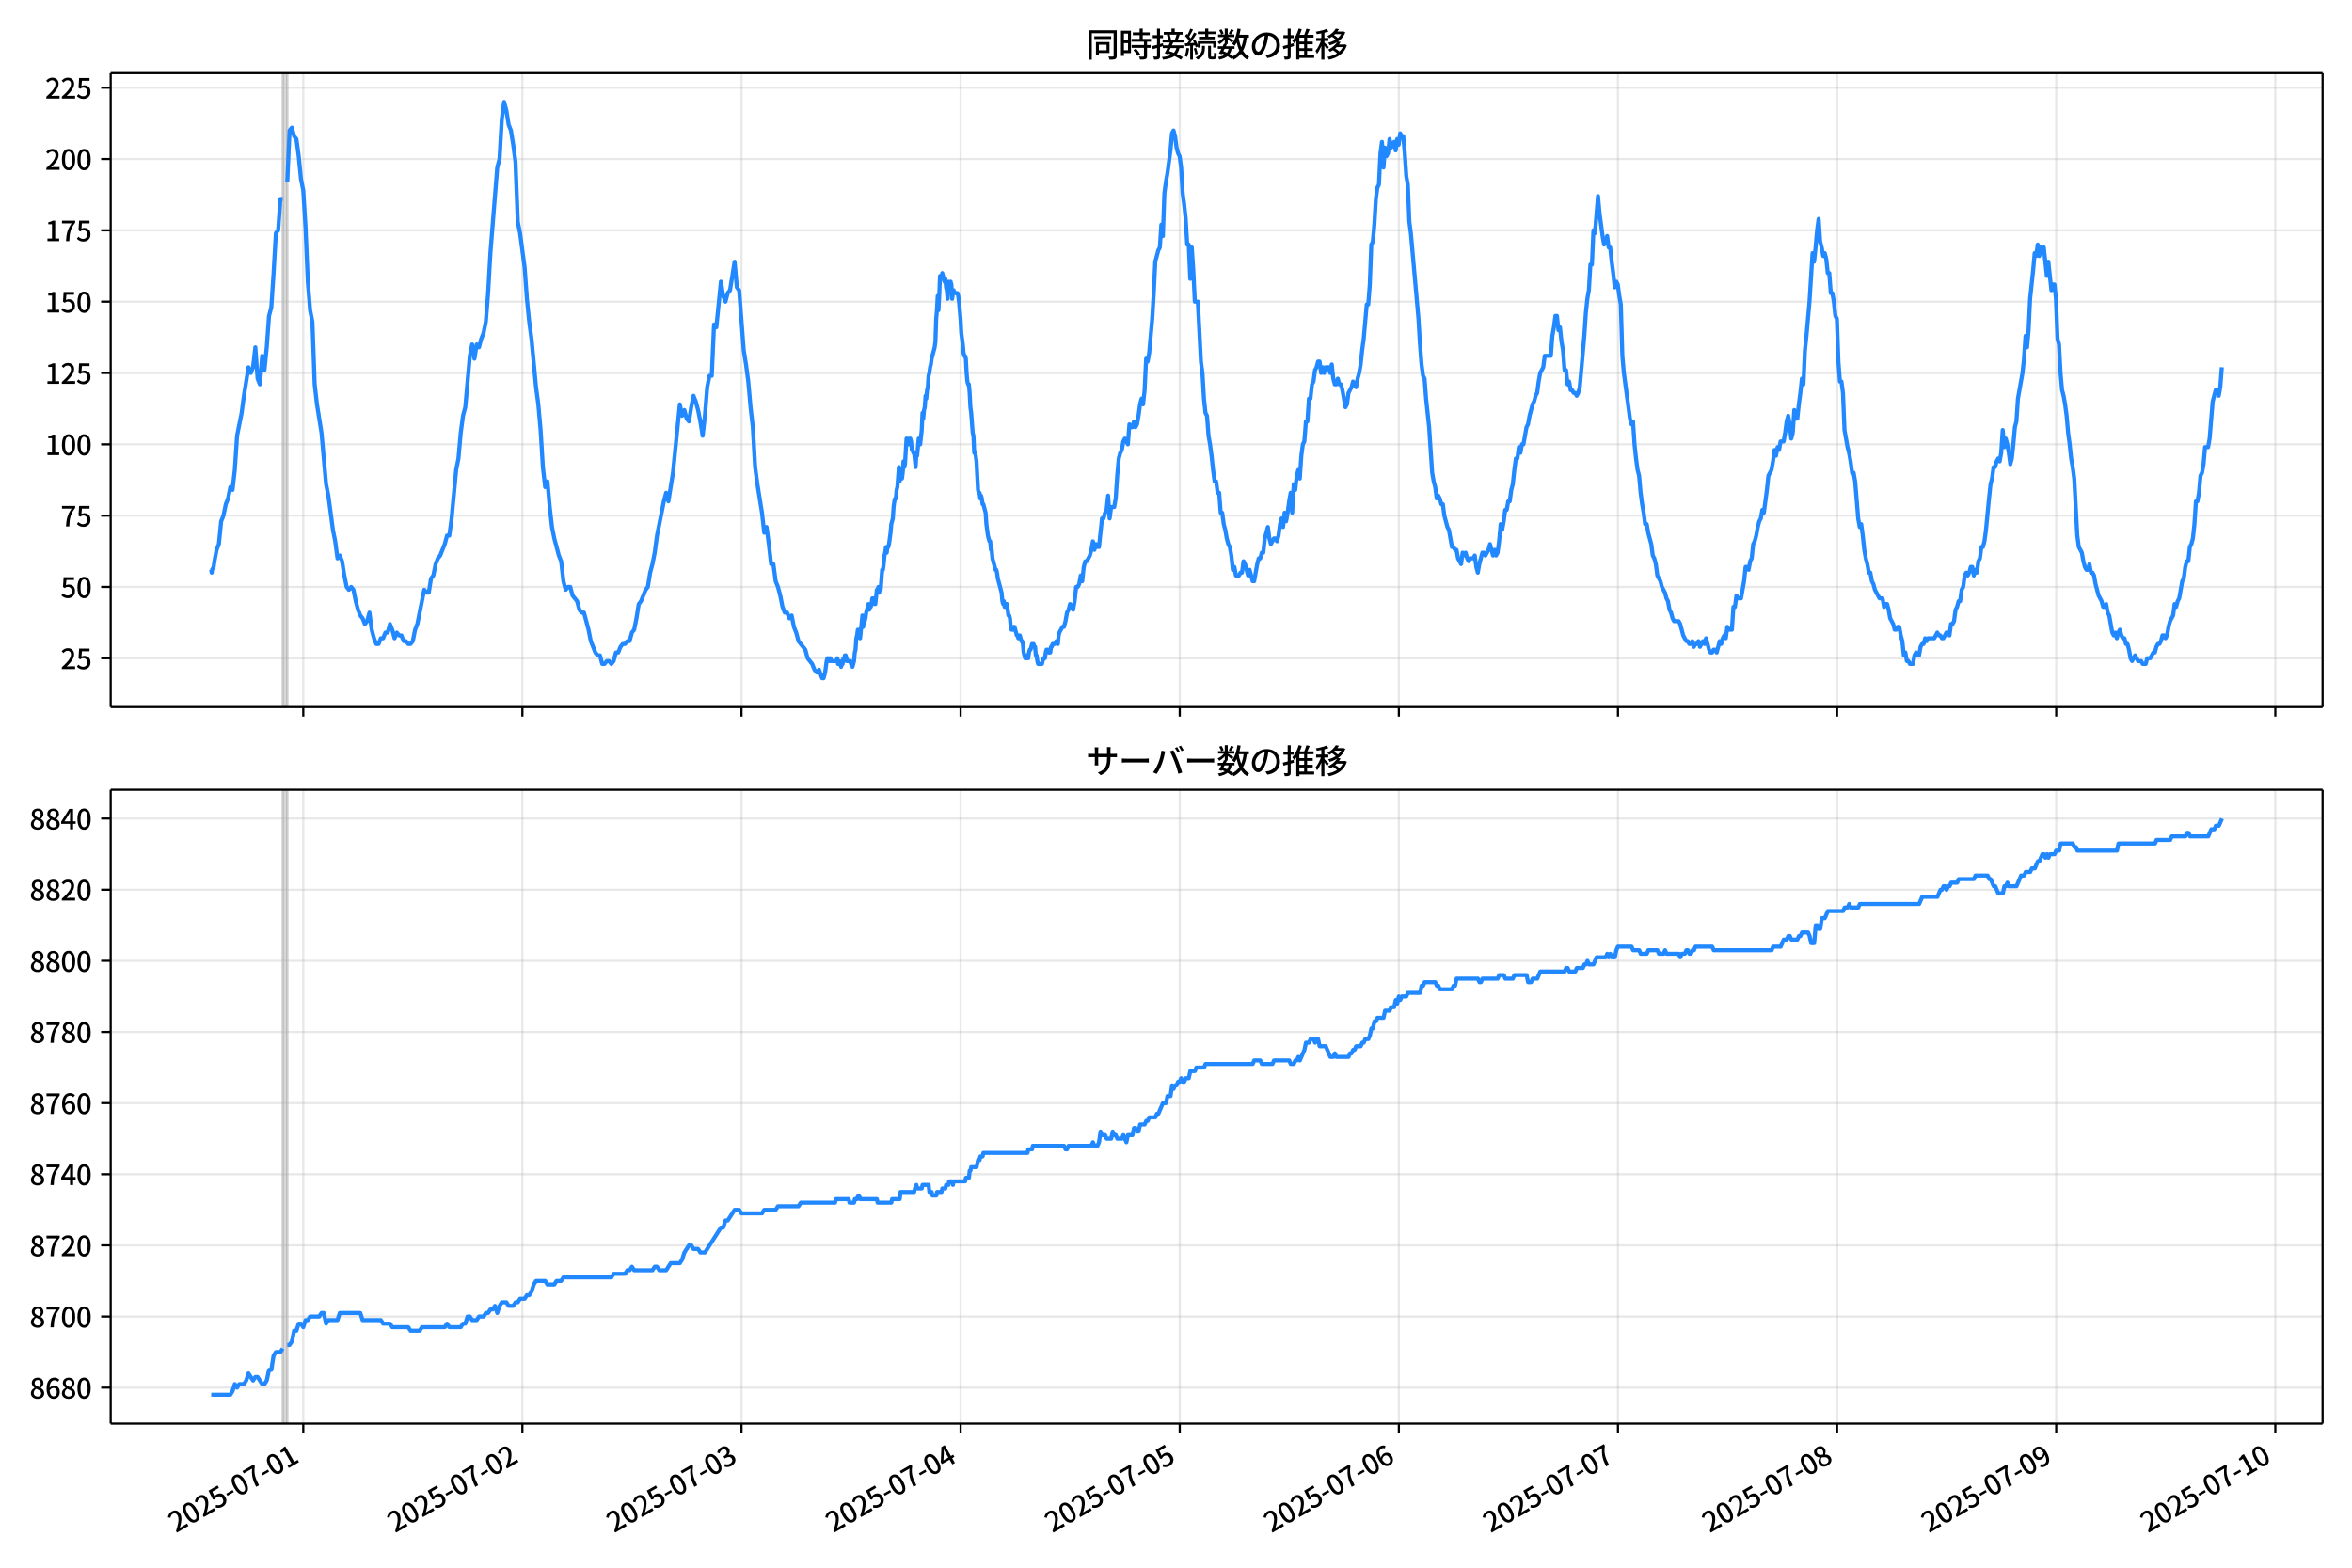 <!DOCTYPE svg  PUBLIC '-//W3C//DTD SVG 1.1//EN'  'http://www.w3.org/Graphics/SVG/1.1/DTD/svg11.dtd'>
<svg version="1.1" viewBox="0 0 864 576" xmlns="http://www.w3.org/2000/svg" xmlns:xlink="http://www.w3.org/1999/xlink">
 <defs>
  <style type="text/css">*{stroke-linejoin: round; stroke-linecap: butt}</style>
 </defs>
 <g id="aa">
  <g id="ab">
   <path d="m0 576h864v-576h-864z" fill="#fff"/>
  </g>
  <g id="ac">
   <g id="ad">
    <path d="m40.66 259.78h812.54v-232.9h-812.54z" fill="#fff"/>
   </g>
   <g id="ae">
    <path d="m103.86 259.78h1.677v-232.9h-1.677z" clip-path="url(#d)" fill="#808080" opacity=".3" stroke="#808080"/>
   </g>
   <g id="af">
    <g id="ag">
     <g id="ah">
      <path d="m111.4 259.78v-232.9" clip-path="url(#d)" fill="none" stroke="#b0b0b0" stroke-linecap="square" stroke-opacity=".3" stroke-width=".8"/>
     </g>
     <g id="ai">
      <defs>
       <path id="e" d="m0 0v3.5" stroke="#000" stroke-width=".8"/>
      </defs>
      <use x="111.403" y="259.778" stroke="#000000" stroke-width=".8" xlink:href="#e"/>
     </g>
    </g>
    <g id="aj">
     <g id="ak">
      <path d="m191.89 259.78v-232.9" clip-path="url(#d)" fill="none" stroke="#b0b0b0" stroke-linecap="square" stroke-opacity=".3" stroke-width=".8"/>
     </g>
     <g id="al">
      <use x="191.895" y="259.778" stroke="#000000" stroke-width=".8" xlink:href="#e"/>
     </g>
    </g>
    <g id="am">
     <g id="an">
      <path d="m272.39 259.78v-232.9" clip-path="url(#d)" fill="none" stroke="#b0b0b0" stroke-linecap="square" stroke-opacity=".3" stroke-width=".8"/>
     </g>
     <g id="ao">
      <use x="272.387" y="259.778" stroke="#000000" stroke-width=".8" xlink:href="#e"/>
     </g>
    </g>
    <g id="ap">
     <g id="aq">
      <path d="m352.88 259.78v-232.9" clip-path="url(#d)" fill="none" stroke="#b0b0b0" stroke-linecap="square" stroke-opacity=".3" stroke-width=".8"/>
     </g>
     <g id="ar">
      <use x="352.879" y="259.778" stroke="#000000" stroke-width=".8" xlink:href="#e"/>
     </g>
    </g>
    <g id="as">
     <g id="at">
      <path d="m433.37 259.78v-232.9" clip-path="url(#d)" fill="none" stroke="#b0b0b0" stroke-linecap="square" stroke-opacity=".3" stroke-width=".8"/>
     </g>
     <g id="au">
      <use x="433.371" y="259.778" stroke="#000000" stroke-width=".8" xlink:href="#e"/>
     </g>
    </g>
    <g id="av">
     <g id="aw">
      <path d="m513.86 259.78v-232.9" clip-path="url(#d)" fill="none" stroke="#b0b0b0" stroke-linecap="square" stroke-opacity=".3" stroke-width=".8"/>
     </g>
     <g id="ax">
      <use x="513.863" y="259.778" stroke="#000000" stroke-width=".8" xlink:href="#e"/>
     </g>
    </g>
    <g id="ay">
     <g id="az">
      <path d="m594.35 259.78v-232.9" clip-path="url(#d)" fill="none" stroke="#b0b0b0" stroke-linecap="square" stroke-opacity=".3" stroke-width=".8"/>
     </g>
     <g id="ba">
      <use x="594.355" y="259.778" stroke="#000000" stroke-width=".8" xlink:href="#e"/>
     </g>
    </g>
    <g id="bb">
     <g id="bc">
      <path d="m674.85 259.78v-232.9" clip-path="url(#d)" fill="none" stroke="#b0b0b0" stroke-linecap="square" stroke-opacity=".3" stroke-width=".8"/>
     </g>
     <g id="bd">
      <use x="674.847" y="259.778" stroke="#000000" stroke-width=".8" xlink:href="#e"/>
     </g>
    </g>
    <g id="be">
     <g id="bf">
      <path d="m755.34 259.78v-232.9" clip-path="url(#d)" fill="none" stroke="#b0b0b0" stroke-linecap="square" stroke-opacity=".3" stroke-width=".8"/>
     </g>
     <g id="bg">
      <use x="755.338" y="259.778" stroke="#000000" stroke-width=".8" xlink:href="#e"/>
     </g>
    </g>
    <g id="bh">
     <g id="bi">
      <path d="m835.83 259.78v-232.9" clip-path="url(#d)" fill="none" stroke="#b0b0b0" stroke-linecap="square" stroke-opacity=".3" stroke-width=".8"/>
     </g>
     <g id="bj">
      <use x="835.83" y="259.778" stroke="#000000" stroke-width=".8" xlink:href="#e"/>
     </g>
    </g>
   </g>
   <g id="bk">
    <g id="bl">
     <g id="bm">
      <path d="m40.66 241.85h812.54" clip-path="url(#d)" fill="none" stroke="#b0b0b0" stroke-linecap="square" stroke-opacity=".3" stroke-width=".8"/>
     </g>
     <g id="bn">
      <defs>
       <path id="g" d="m0 0h-3.5" stroke="#000" stroke-width=".8"/>
      </defs>
      <use x="40.66" y="241.854" stroke="#000000" stroke-width=".8" xlink:href="#g"/>
     </g>
     <g id="bo">
      <!-- 25 -->
      <g transform="translate(22.26 245.84) scale(.1 -.1)">
       <defs>
        <path id="b" transform="scale(.016)" d="m282 0v429q697 621 1164 1136 468 515 701 956 234 442 234 826 0 256-87 451-86 196-262 301-176 106-445 106-275 0-506-151-230-150-422-368l-416 410q301 333 637 518 336 186 803 186 429 0 749-176t496-493 176-745q0-455-224-919t-615-935q-390-470-889-950 186 20 394 36t374 16h1184v-634h-3046z"/>
        <path id="i" transform="scale(.016)" d="m1715-90q-365 0-653 90t-506 237q-217 147-383 307l352 480q134-134 294-246t361-183q202-70 452-70 262 0 473 118 212 119 333 346 122 227 122 541 0 460-247 716-246 256-649 256-224 0-384-64t-365-198l-365 237 141 2240h2387v-627h-1747l-109-1204q154 77 307 118 154 42 340 42 397 0 723-160t518-490q192-329 192-847 0-519-224-887t-586-560q-361-192-777-192z"/>
       </defs>
       <use xlink:href="#b"/>
       <use transform="translate(57)" xlink:href="#i"/>
      </g>
     </g>
    </g>
    <g id="bp">
     <g id="bq">
      <path d="m40.66 215.65h812.54" clip-path="url(#d)" fill="none" stroke="#b0b0b0" stroke-linecap="square" stroke-opacity=".3" stroke-width=".8"/>
     </g>
     <g id="br">
      <use x="40.66" y="215.651" stroke="#000000" stroke-width=".8" xlink:href="#g"/>
     </g>
     <g id="bs">
      <!-- 50 -->
      <g transform="translate(22.26 219.64) scale(.1 -.1)">
       <defs>
        <path id="a" transform="scale(.016)" d="m1830-90q-460 0-806 275-346 276-535 823-188 547-188 1366 0 820 188 1357 189 538 535 803 346 266 806 266 461 0 800-269 340-269 528-803 189-534 189-1354 0-819-189-1366-188-547-528-823-339-275-800-275zm0 589q237 0 422 185 186 186 288 599 103 413 103 1091 0 679-103 1082-102 403-288 582-185 180-422 180-236 0-422-180-186-179-292-582-105-403-105-1082 0-678 105-1091 106-413 292-599 186-185 422-185z"/>
       </defs>
       <use xlink:href="#i"/>
       <use transform="translate(57)" xlink:href="#a"/>
      </g>
     </g>
    </g>
    <g id="bt">
     <g id="bu">
      <path d="m40.66 189.45h812.54" clip-path="url(#d)" fill="none" stroke="#b0b0b0" stroke-linecap="square" stroke-opacity=".3" stroke-width=".8"/>
     </g>
     <g id="bv">
      <use x="40.66" y="189.447" stroke="#000000" stroke-width=".8" xlink:href="#g"/>
     </g>
     <g id="bw">
      <!-- 75 -->
      <g transform="translate(22.26 193.43) scale(.1 -.1)">
       <defs>
        <path id="h" transform="scale(.016)" d="m1235 0q32 646 109 1187t224 1024 384 941 576 938h-2208v627h3027v-455q-409-512-665-989-256-476-397-969t-205-1053-90-1251h-755z"/>
       </defs>
       <use xlink:href="#h"/>
       <use transform="translate(57)" xlink:href="#i"/>
      </g>
     </g>
    </g>
    <g id="bx">
     <g id="by">
      <path d="m40.66 163.24h812.54" clip-path="url(#d)" fill="none" stroke="#b0b0b0" stroke-linecap="square" stroke-opacity=".3" stroke-width=".8"/>
     </g>
     <g id="bz">
      <use x="40.66" y="163.244" stroke="#000000" stroke-width=".8" xlink:href="#g"/>
     </g>
     <g id="ca">
      <!-- 100 -->
      <g transform="translate(16.56 167.23) scale(.1 -.1)">
       <defs>
        <path id="k" transform="scale(.016)" d="m544 0v608h1037v3277h-845v467q333 58 579 147 247 90 451 218h557v-4109h915v-608h-2694z"/>
       </defs>
       <use xlink:href="#k"/>
       <use transform="translate(57)" xlink:href="#a"/>
       <use transform="translate(114)" xlink:href="#a"/>
      </g>
     </g>
    </g>
    <g id="cb">
     <g id="cc">
      <path d="m40.66 137.04h812.54" clip-path="url(#d)" fill="none" stroke="#b0b0b0" stroke-linecap="square" stroke-opacity=".3" stroke-width=".8"/>
     </g>
     <g id="cd">
      <use x="40.66" y="137.04" stroke="#000000" stroke-width=".8" xlink:href="#g"/>
     </g>
     <g id="ce">
      <!-- 125 -->
      <g transform="translate(16.56 141.03) scale(.1 -.1)">
       <use xlink:href="#k"/>
       <use transform="translate(57)" xlink:href="#b"/>
       <use transform="translate(114)" xlink:href="#i"/>
      </g>
     </g>
    </g>
    <g id="cf">
     <g id="cg">
      <path d="m40.66 110.84h812.54" clip-path="url(#d)" fill="none" stroke="#b0b0b0" stroke-linecap="square" stroke-opacity=".3" stroke-width=".8"/>
     </g>
     <g id="ch">
      <use x="40.66" y="110.836" stroke="#000000" stroke-width=".8" xlink:href="#g"/>
     </g>
     <g id="ci">
      <!-- 150 -->
      <g transform="translate(16.56 114.82) scale(.1 -.1)">
       <use xlink:href="#k"/>
       <use transform="translate(57)" xlink:href="#i"/>
       <use transform="translate(114)" xlink:href="#a"/>
      </g>
     </g>
    </g>
    <g id="cj">
     <g id="ck">
      <path d="m40.66 84.633h812.54" clip-path="url(#d)" fill="none" stroke="#b0b0b0" stroke-linecap="square" stroke-opacity=".3" stroke-width=".8"/>
     </g>
     <g id="cl">
      <use x="40.66" y="84.633" stroke="#000000" stroke-width=".8" xlink:href="#g"/>
     </g>
     <g id="cm">
      <!-- 175 -->
      <g transform="translate(16.56 88.618) scale(.1 -.1)">
       <use xlink:href="#k"/>
       <use transform="translate(57)" xlink:href="#h"/>
       <use transform="translate(114)" xlink:href="#i"/>
      </g>
     </g>
    </g>
    <g id="cn">
     <g id="co">
      <path d="m40.66 58.429h812.54" clip-path="url(#d)" fill="none" stroke="#b0b0b0" stroke-linecap="square" stroke-opacity=".3" stroke-width=".8"/>
     </g>
     <g id="cp">
      <use x="40.66" y="58.429" stroke="#000000" stroke-width=".8" xlink:href="#g"/>
     </g>
     <g id="cq">
      <!-- 200 -->
      <g transform="translate(16.56 62.414) scale(.1 -.1)">
       <use xlink:href="#b"/>
       <use transform="translate(57)" xlink:href="#a"/>
       <use transform="translate(114)" xlink:href="#a"/>
      </g>
     </g>
    </g>
    <g id="cr">
     <g id="cs">
      <path d="m40.66 32.226h812.54" clip-path="url(#d)" fill="none" stroke="#b0b0b0" stroke-linecap="square" stroke-opacity=".3" stroke-width=".8"/>
     </g>
     <g id="ct">
      <use x="40.66" y="32.226" stroke="#000000" stroke-width=".8" xlink:href="#g"/>
     </g>
     <g id="cu">
      <!-- 225 -->
      <g transform="translate(16.56 36.211) scale(.1 -.1)">
       <use xlink:href="#b"/>
       <use transform="translate(57)" xlink:href="#b"/>
       <use transform="translate(114)" xlink:href="#i"/>
      </g>
     </g>
    </g>
   </g>
   <g id="cv">
    <path d="m77.594 209.36.159 1.048.141-1.048.581-1.048.296-2.096.791-4.193.837-2.096.841-8.385.837-2.096.869-4.193.835-2.096.84-4.193.79 1.048.838-7.337.838-12.578 1.677-8.385.838-6.289 1.677-10.481.838 2.096.838-2.096.838-7.337.838 11.53.838 2.096.838-10.481.838 5.241.838-8.385.838-11.53.838-3.144.838-12.578.838-14.674.838-1.048.838-11.53h.838m1.677-6.289.838-18.867.838-1.048.838 3.144.838 1.048.838 6.289.838 8.385.838 4.193.838 13.626.838 19.915.838 10.481.838 4.193.838 23.059.838 7.337 1.677 10.481 1.677 18.867.838 4.193 1.677 12.578.838 4.193.838 6.289.838-1.048.838 2.096.838 5.241.838 4.193.838 1.048.838-1.048.838 1.048.838 4.193.838 3.144.838 2.096.838 1.048.838 2.096.838-1.048.838-3.144.838 6.289.838 3.144.838 2.096h.838l.838-2.096h.838l.838-2.096h.838l.838-3.144.838 2.096.838 3.144.838-2.096.838 1.048h.838l.838 2.096h.838l.838 1.048h.838l.838-1.048.838-4.193.838-2.096 2.515-12.578.838 1.048h.838l.838-5.241.838-1.048.838-4.193.838-2.096.838-1.048 1.677-4.193.838-3.144h.838l.838-6.289 1.677-17.818.838-4.193.838-9.433.838-6.289.838-3.144 1.677-18.867.838-4.193.838 5.241.838-5.241.838 1.048.838-3.144.838-2.096.838-4.193.838-10.481.838-14.674 2.515-31.444.838-3.144.838-14.674.838-6.289.838 3.144.838 5.241.838 2.096.838 5.241.838 6.289.838 22.011.838 4.193 1.677 12.578.838 11.53.838 8.385.838 6.289 1.677 17.818.838 6.289.838 9.433.838 13.626.838 7.337.838-2.096.838 9.433.838 7.337.838 4.193 1.677 6.289.838 2.096.838 7.337.838 3.144.838-1.048h.838l.838 3.144 1.677 2.096.838 3.144.838 1.048h.838l1.677 6.289.838 4.193 1.677 4.193.838 1.048h.838l.838 3.144h.838l.838-1.048h.838l.838 1.048.838-1.048.838-3.144h.838l.838-2.096.838-1.048h.838l.838-1.048h.838l.838-3.144.838-1.048.838-4.193.838-5.241.838-1.048 1.677-4.193.838-1.048.838-5.241.838-3.144.838-4.193.838-6.289 2.515-12.578.838-3.144.838 3.144 1.677-10.481 2.515-25.155.838 4.193.838-2.096.838 3.144.838 1.048.838-5.241.838-4.193.838 2.096.838 3.144.838 4.193.838 5.241.838-7.337.838-10.481.838-4.193h.838l.838-18.867.838 1.048 1.677-16.77.838 5.241.838 2.096.838-3.144.838-1.048 1.677-10.481.838 9.433.838 1.048 1.677 22.011.838 5.241.838 6.289.838 9.433.838 7.337.838 14.674.838 6.289 1.677 10.481.838 7.337.838-2.096.838 6.289.838 7.337h.838l.838 6.289.838 2.096.838 3.144.838 4.193.838 2.096h.838l.838 2.096.838-1.048.838 4.193.838 2.096.838 3.144 2.515 3.144.838 3.144 1.677 2.096.838 2.096.838 1.048.838-1.048 1.118 3.144h.559l.559-2.096.559-4.193.279-1.048h.559l.279 1.048.279-1.048.279 1.048h1.956l.279-1.048.279 2.096h.279l.279-1.048.559 2.096.279-1.048h.279l.279-2.096.279 1.048.279-2.096h.279l.559 2.096h1.118l.279 1.048h.279l.279 1.048.559-2.096.279-3.144.279-1.048.279-4.193.279-1.048.279-2.096h.559l.279 3.144.838-8.385.279 4.193.279-2.096h.279l.279-1.048.279-2.096.838-3.144.279 2.096.279-1.048h.279l.279-1.048.279-2.096h.559l.279 2.096h.279l.559-5.241h.279l.279-1.048.279 2.096.279-2.096.279 1.048.559-7.337h.279l.279-2.096.279-3.144.279-1.048.279-2.096.279 2.096.279-2.096h.279l.279-1.048.559-4.193.279-3.144.559-2.096.279-4.193.279-2.096.279-1.048h.279l.279-3.144.279-1.048.559-7.337.279 5.241.279-3.144h.279l.279 2.096.279-2.096.279-4.193.279 2.096.279-1.048.559-9.433h.279l.559 2.096.279-2.096h.279l.279 1.048.279 3.144h.279l.279 1.048h.279l.559 5.241.279-5.241.279 1.048.559-6.289.559 2.096.559-5.241.279-6.289.279 2.096.279-3.144.279-1.048.279-4.193.279 1.048.279-3.144.279-1.048.279-4.193.279-1.048.279-2.096.279-1.048.279-2.096 1.118-4.193.279-2.096.279-8.385.279-3.144.279-5.241.279 5.241.279-5.241.279-7.337h.279l.279 1.048.279-2.096.838 3.144.279-1.048.279 3.144.279 1.048.279 3.144.279-6.289.279 2.096.279 1.048.279-3.144.279 1.048.279 5.241.279-2.096.279-1.048.279 1.048h1.118l.279 1.048.279 2.096.559 6.289.279 5.241.559 4.193.279 3.144.279 1.048h.279l.279 1.048.279 5.241.279 3.144.279 1.048h.279l.279 3.144.279 5.241.279 2.096.559 7.337.279 1.048.279 6.289h.279l.279 1.048.279 2.096.559 10.481.279 1.048h.279l.279 2.096.279-1.048.279 1.048.279 2.096h.279l.838 3.144.279 4.193.559 4.193.559 2.096h.279l.279 3.144h.279l.279 3.144 1.118 4.193h.279l.279 1.048.279 2.096 1.397 5.241.279 3.144.279 1.048.279-1.048.279 2.096.279-1.048h.559l.559 4.193h.279l.279 1.048.279 3.144.279 1.048h.559l.279-1.048h.279l.838 3.144h.279l.279 1.048.279-1.048h.279l.559 2.096h.279l.279 1.048.279 3.144.559 2.096h.559l.279-1.048.279 1.048.279-2.096.279-1.048h.279l.559-2.096.279 1.048.279-1.048.279 1.048h.279l.279 3.144h.279l.279 2.096.279 1.048h1.397l.559-2.096h.559l.279-2.096.279-1.048h.559l.279 1.048h.559l.279-2.096h.279l.279-1.048h.838l.559-1.048.559 1.048.279-3.144.279-1.048 1.118-2.096h.559l.559-2.096.559-3.144.559-1.048.559-2.096 1.118 2.096.559-3.144.559-5.241h.559l.559-1.048.559-3.144.559 2.096.559-5.241.559-2.096h.559l1.118-2.096.559-2.096.559-3.144.559 3.144.559-2.096.559 1.048h.559l1.118-10.481h.559l.559-2.096.559-1.048.559-5.241.559 8.385.559-4.193h1.118l.559-3.144.559-8.385.559-6.289.559-2.096.559-1.048.559-3.144.559-1.048 1.118 2.096.559-7.337.559 1.048h.559l.559-2.096.559 2.096.559-1.048.559-3.144.559-4.193.559-2.096.559 2.096.559-5.241.559-11.53.559 1.048.559-3.144 1.118-12.578.559-9.433.559-11.53 1.118-4.193.559-1.048.559-8.385.559 4.193.559-15.722.559-4.193.559-3.144 1.118-8.385.559-6.289.559-1.048.559 2.096.559 4.193.559 2.096.559 1.048.559 4.193.559 9.433.559 4.193.559 5.241.559 9.433h.559l.559 12.578.559-11.53.559 8.385.559 11.53h1.118l1.118 22.011.559 4.193.559 9.433.559 5.241.559 1.048.559 7.337.559 3.144.559 4.193.559 5.241.559 4.193h.559l.559 4.193h.559l.559 7.337h.559l.559 4.193.559 2.096.559 3.144.559 2.096.559 1.048.559 3.144.559 5.241.559-1.048.559 3.144h1.118l.559-1.048h.559l.559-4.193.559 1.048 1.118 4.193.559-2.096 1.118 4.193h.559l1.118-6.289.559-2.096h.559l.559-2.096h.559l.559-5.241 1.118-4.193.559 4.193.559 2.096 1.118-2.096h.559l.559 1.048.559-2.096.559-4.193.559-2.096.559 3.144.559-5.241.559 3.144.559-3.144.559-4.193.559-3.144.559 7.337.559-10.481.559 2.096.559-5.241.559-2.096.559 3.144.559-8.385.559-4.193.559-1.048.559-7.337h.559l.559-8.385h.559l.559-5.241.559-1.048.559-4.193.559-1.048.559-2.096h.559l.559 4.193.559-2.096.559 2.096.559-2.096h1.118l.559 2.096.559-3.144.559 5.241.559 2.096h.559l.559-2.096.559 2.096h.559l.559 2.096 1.118 6.289.559-1.048.559-4.193 1.118-2.096.559-2.096 1.118 2.096.559-3.144.559-2.096.559-3.144.559-5.241.559-4.193 1.118-12.578h.559l.559-7.337.559-14.674.559-1.048.559-6.289.559-9.433.559-4.193.559-1.048.559-11.53.559-4.193.559 9.433.559-7.337.559 3.144.559-1.048.559-5.241.559 3.144 1.118-2.096.559 3.144.559-4.193.559 2.096.559-4.193.559 1.048h.559l.559 6.289.559 8.385.559 3.144.559 13.626.559 4.193 2.795 31.444.559 9.433.559 7.337.559 4.193.559 1.048.559 7.337 1.118 10.481 1.118 16.77.559 3.144.559 2.096.559 4.193.559-1.048.559 1.048.559 2.096h.559l.559 4.193 1.118 4.193.559 1.048 1.118 6.289h.559l.559 1.048h.559l.559 3.144 1.118 2.096.559-4.193.559 1.048.559-1.048.559 2.096.559 1.048.559-1.048h1.118l.559-1.048.559 4.193.559 2.096.559-3.144 1.118-4.193h.559l.559 1.048 1.118-2.096.559-2.096 1.118 4.193.559-2.096.559 2.096.559-1.048.559-4.193.559-6.289.559 2.096.559-3.144.559-4.193h.559l.559-3.144h.559l.559-4.193.559-2.096.559-5.241.559-4.193h.559l.559-4.193.559 2.096.559-3.144h.559l1.118-6.289.559-1.048.559-3.144 1.118-4.193.559-1.048.559-2.096.559-1.048.559-4.193.559-3.144 1.118-2.096.559-4.193h2.236l.559-7.337.559-3.144.559-4.193h.559l.559 5.241.559-1.048.559 5.241.559 3.144.559 7.337h.559l.559 5.241.559-1.048.559 3.144h.559l.559 1.048h.559l.559 1.048.559-1.048.559-2.096 1.677-18.867.559-8.385.559-5.241.559-3.144.559-9.433h.559l.559-12.578.559 1.048 1.118-13.626.559 6.289 1.118 8.385.559 3.144.559-1.048.559-2.096.559 4.193h.559l.559 5.241.559 4.193.559 5.241.559-2.096.559 1.048.559 4.193.559 3.144.559 18.867.559 6.289 2.236 16.77.559 2.096.559-1.048.559 8.385.559 5.241.559 4.193.559 2.096.559 6.289.559 4.193.559 3.144.559 4.193h.559l.559 3.144 1.118 4.193.559 4.193.559 1.048.559 2.096.559 4.193 1.118 2.096.559 2.096 1.118 2.096.559 2.096.559 1.048.559 3.144.559 1.048.559 2.096.559 1.048h1.677l.559 1.048 1.118 4.193 1.118 2.096h.559l.559 1.048h.559l.559-1.048.559 2.096.559-1.048h.559l.559-1.048.559 2.096 1.118-2.096.559 1.048.559-2.096 1.118 4.193.559 1.048h.559l.559-1.048h.559l.559 1.048 1.118-4.193.559 1.048.559-2.096.559-1.048.559 1.048.559-4.193.559 1.048h1.118l.559-8.385h.559l.559-4.193.559 1.048h1.118l1.118-6.289.559-5.241h.559l.559 1.048.559-3.144.559-1.048.559-5.241.559-1.048.559-2.096.559-3.144.559-2.096.559-1.048.559-3.144.559 1.048 1.118-8.385.559-5.241 1.118-2.096.559-3.144.559-4.193.559 2.096.559-3.144.559 1.048.559-3.144h1.118l.559-3.144.559-4.193.559-2.096.559 3.144.559 5.241.559-2.096.559-8.385.559 3.144h.559l.559-5.241.559-4.193.559-5.241.559 2.096.559-12.578.559-5.241 1.118-12.578 1.118-17.818.559 3.144.559-5.241.559-6.289.559-4.193.559 8.385.559 2.096.559 3.144.559-1.048.559 2.096.559 5.241h.559l.559 7.337h.559l.559 3.144.559 5.241.559 1.048.559 15.722.559 7.337h.559l.559 4.193.559 13.626 1.118 6.289.559 2.096.559 3.144.559 4.193h.559l.559 3.144 1.118 13.626.559 3.144.559-1.048.559 4.193.559 5.241.559 3.144.559 2.096.559 3.144h.559l.559 3.144.559 1.048.559 2.096 1.677 3.144h1.118l.559 3.144.559-1.048h.559l.559 2.096.559 3.144 1.118 2.096.559 2.096h.559l.559-1.048h.559l.559 3.144.559 2.096.559 5.241.559-1.048.559 3.144h.559l.559 1.048h1.118l.559-3.144.559-1.048.559 1.048h.559l.559-3.144.559-1.048h.559l.559-2.096.559 1.048.559-1.048h2.236l1.118-2.096.559 1.048h.559l.559 1.048h.559l1.118-2.096h.559l.559 1.048.559-4.193h.559l.559-1.048.559-4.193.559-1.048.559-2.096h.559l.559-4.193.559-1.048.559-4.193.559-1.048.559 1.048.559-1.048.559-2.096h.559l.559 3.144.559-2.096.559 1.048.559-4.193.559-1.048.559-4.193h.559l.559-2.096.559-4.193 1.118-11.53.559-5.241.559-2.096.559-4.193h.559l.559-2.096.559-1.048.559 1.048.559-3.144.559-8.385.559 6.289.559-3.144.559 2.096.559 3.144.559 4.193.559-2.096.559-5.241.559-6.289.559-2.096.559-8.385 1.677-9.433.559-5.241.559-8.385.559 4.193.559-6.289.559-11.53 1.118-10.481.559-6.289.559 1.048.559-4.193.559 4.193.559-3.144.559 1.048.559-1.048 1.118 10.481.559-5.241 1.118 10.481.559-2.096h.559l.559 5.241.559 14.674.559 2.096.559 10.481.559 6.289.559 2.096.559 3.144.559 4.193.559 6.289.559 4.193.559 5.241.559 3.144.559 4.193 1.118 20.963.559 4.193 1.118 2.096.559 3.144.559 2.096.559 1.048h.559l.559-2.096.559 3.144h.559l.559 1.048.559 3.144 1.118 4.193 1.118 2.096.559 2.096h.559l.559-1.048.559 3.144.559 1.048 1.118 6.289.559 1.048.559-1.048.559 2.096.559-2.096.559-1.048.559 2.096.559 1.048h.559l.559 2.096h.559l.559 2.096.559 3.144.559 1.048 1.118-2.096 1.118 2.096h1.118l.559 1.048h1.118l.559-2.096h1.118l1.118-2.096h.559l.559-2.096.559-1.048h.559l.559-1.048.559-2.096h.559l.559 1.048.559-1.048.559-3.144.559-2.096 1.118-2.096.559-4.193.559 1.048.559-2.096.559-1.048 1.118-6.289.559-1.048.559-4.193.559-2.096h.559l.559-5.241.559-1.048.559-2.096.559-5.241.559-8.385h.559l.559-3.144.559-6.289.559-1.048.559-3.144.559-6.289h1.118l.559-3.144 1.118-13.626 1.118-4.193h.559l.559 2.096.559-3.144.559-7.337v0" clip-path="url(#d)" fill="none" stroke="#28f" stroke-linecap="square" stroke-width="1.5"/>
   </g>
   <g id="cw">
    <path d="m40.66 259.78v-232.9" fill="none" stroke="#000" stroke-linecap="square" stroke-width=".8"/>
   </g>
   <g id="cx">
    <path d="m853.2 259.78v-232.9" fill="none" stroke="#000" stroke-linecap="square" stroke-width=".8"/>
   </g>
   <g id="cy">
    <path d="m40.66 259.78h812.54" fill="none" stroke="#000" stroke-linecap="square" stroke-width=".8"/>
   </g>
   <g id="cz">
    <path d="m40.66 26.88h812.54" fill="none" stroke="#000" stroke-linecap="square" stroke-width=".8"/>
   </g>
   <g id="da">
    <!-- 同時接続数の推移 -->
    <g transform="translate(398.93 20.88) scale(.12 -.12)">
     <defs>
      <path id="v" transform="scale(.016)" d="m1587 3936h3232v-518h-3232v518zm320-1114h557v-2534h-557v2534zm301 0h2291v-2086h-2291v512h1734v1069h-1734v505zm-1683 2260h5113v-570h-4524v-5056h-589v5626zm4768 0h595v-4896q0-250-67-397t-227-218q-160-77-426-96t-675-19q-13 83-45 192t-77 218q-45 108-89 185 281-13 527-13 247 0 330 0 83 7 118 42 36 35 36 112v4890z"/>
      <path id="t" transform="scale(.016)" d="m2714 4672h3238v-525h-3238v525zm-244-1235h3712v-538h-3712v538zm20-1184h3635v-531h-3635v531zm1523 3155h595v-2310h-595v2310zm832-2451h589v-2823q0-230-61-364-61-135-227-199-167-70-423-86t-633-16q-20 121-78 285-57 163-121 284 275-6 509-9t310-3q77 6 106 28 29 23 29 93v2810zm-2023-1677 487 282q153-160 313-352t294-381q135-189 206-343l-519-313q-64 153-189 348-124 196-278 394-154 199-314 365zm-2086 3718h1619v-4281h-1619v544h1056v3187h-1056v550zm32-1843h1293v-537h-1293v537zm-320 1843h563v-4832h-563v4832z"/>
      <path id="u" transform="scale(.016)" d="m3866 5408h614v-870h-614v870zm-1479-653h3597v-518h-3597v518zm-230-1485h4e3v-518h-4e3v518zm825 922 519 102q64-160 121-342 58-182 96-352 39-170 45-304l-544-128q-6 134-42 313-35 180-83 365-48 186-112 346zm1856 109 589-71q-96-275-202-557-105-281-195-486l-518 77q58 147 122 329 64 183 118 372t86 336zm-2643-2106h3943v-518h-3943v518zm1408 685 602-115q-167-371-362-784t-390-797-362-685l-525 179q160 288 346 666t368 784 323 752zm-659-2157 358 403q352-102 733-240 381-137 752-304 371-166 697-336 327-169 558-329l-384-461q-218 160-532 336-313 176-685 345-371 170-755 323-384 154-742 263zm1894 1114 583-71q-122-550-353-944-230-393-604-662t-922-435q-547-167-1296-269-25 128-93 269-67 141-137 230 678 64 1168 192t819 349q330 221 531 550 202 330 304 791zm-4684 217q396 90 953 240 557 151 1120 311l77-544q-525-154-1053-311-528-156-963-284l-134 588zm121 2093h1965v-563h-1965v563zm819 1248h576v-5229q0-236-51-374t-192-208q-141-77-355-99-214-23-541-16-13 115-64 288t-109 294q205-6 381-6t234 0q64 0 92 28 29 29 29 93v5229z"/>
      <path id="s" transform="scale(.016)" d="m4058 5408h595v-1798h-595v1798zm-1415-563h3443v-499h-3443v499zm231-992h3008v-499h-3008v499zm-224-877h3475v-1203h-531v729h-2432v-729h-512v1203zm1964-877h551v-1881q0-122 22-157 23-35 106-35 25 0 92 0 68 0 135 0t99 0q51 0 83 54t45 224 19 515q90-70 234-131t259-93q-19-429-83-662-64-234-183-326-118-93-316-93-39 0-103 0t-134 0-138 0q-67 0-99 0-237 0-365 64t-176 218q-48 153-48 422v1881zm-1164-6h550v-455q0-243-48-528-48-284-186-579-137-294-409-572-272-279-727-503-70 90-192 208-121 118-230 195 416 205 665 438 250 234 371 474 122 240 164 467 42 228 42 413v442zm-2240 3309 524-192q-121-244-259-503-137-259-275-496t-259-416l-410 173q122 186 246 438 125 253 240 515 116 263 193 481zm716-743 500-230q-224-359-496-756-272-396-548-764-275-368-518-650l-358 205q179 211 377 483 199 272 387 569 189 298 358 592 170 295 298 551zm-1721-665 307 403q166-154 339-340 173-185 320-364t224-327l-326-460q-77 160-218 348-141 189-314 384-172 196-332 356zm1485-832 435 179q128-211 249-458 122-246 215-474 93-227 137-412l-473-211q-32 185-119 422-86 237-201 486-115 250-243 468zm-1530-583q422 26 998 54 576 29 1184 68l7-499q-570-45-1127-84-556-38-992-70l-70 531zm1702-992 436 135q121-276 214-596t118-556l-454-148q-26 237-112 563-86 327-202 602zm-1363 109 499-83q-57-455-163-897-105-441-253-748-51 32-134 73-83 42-170 83-86 42-144 62 148 294 234 697t131 813zm691 627h525v-2861h-525v2861z"/>
      <path id="o" transform="scale(.016)" d="m224 2022h3187v-499h-3187v499zm51 2247h3111v-487h-3111v487zm1127-1735 563-121q-154-320-333-672t-352-679q-173-326-326-582l-532 173q148 243 324 566t345 669q170 346 311 646zm934-832 563-64q-89-480-262-838t-461-614-701-432-976-298q-25 128-99 269t-157 237q659 102 1085 303 426 202 666 554t342 883zm422 3597 519-211q-147-218-298-436-150-217-278-377l-403 186q121 173 252 413 132 240 208 425zm-1203 109h563v-2957h-563v2957zm-1075-320 448 186q134-192 246-420 112-227 157-393l-467-211q-38 172-147 406t-237 432zm1094-1050 397-236q-160-263-400-529-240-265-519-489-278-224-553-378-51 103-141 237-89 135-179 218 269 109 534 294 266 186 493 416 228 231 368 467zm487-204q83-45 246-145 163-99 352-211t346-211 221-150l-327-423q-83 77-230 198-147 122-317 253-170 132-327 250-156 119-259 189l295 250zm1798 396h2311v-556h-2311v556zm115 1178 615-90q-103-640-263-1235t-384-1101q-224-505-512-889-44 57-134 134t-186 157-166 125q275 339 473 796 199 458 340 995 141 538 217 1108zm1223-1510 614-58q-147-1101-445-1940-297-838-813-1443-515-604-1321-1014-26 71-90 177-64 105-134 208-70 102-128 159 742 346 1212 880 471 535 730 1290 260 755 375 1741zm-1005-135q134-851 387-1597 253-745 659-1305 407-560 1002-874-70-57-154-150-83-93-154-189-70-96-121-179-633 371-1056 988-422 618-688 1434-265 816-425 1783l550 89zm-3309-3065 327 416q377-148 754-330 378-182 701-378 324-195 548-368l-416-435q-211 179-519 378-307 198-666 383-358 186-729 334z"/>
      <path id="r" transform="scale(.016)" d="m3686 4378q-64-493-163-1041-99-547-265-1084-192-653-432-1104t-522-688-595-237q-320 0-596 221-275 221-448 621-172 400-172 931 0 537 220 1017 221 480 611 851 391 372 909 583 519 211 1121 211 576 0 1040-186 464-185 793-515 330-329 502-771 173-441 173-941 0-672-278-1194-278-521-816-851-538-329-1318-444l-378 601q166 20 307 42t263 48q307 70 585 217 279 148 496 375 218 227 342 534 125 308 125 692t-122 713q-121 330-358 573-236 243-582 380-346 138-781 138-525 0-935-186-409-185-694-489-284-304-432-656-147-352-147-678 0-365 89-605 90-240 224-355 135-115 276-115t288 144 297 457q151 314 298 800 147 461 246 982 100 522 145 1021l684-12z"/>
      <path id="p" transform="scale(.016)" d="m2995 2925h2893v-519h-2893v519zm0-1280h2893v-519h-2893v519zm-64-1299h3232v-557h-3232v557zm1312 3577h563v-3763h-563v3763zm429 1466 634-141q-154-390-340-794-185-403-339-684l-512 140q103 199 208 458 106 259 195 528 90 269 154 493zm-1472 25 582-147q-153-518-371-1018-217-499-483-931t-573-758q-38 64-109 160-70 96-147 198-77 103-141 160 416 416 733 1034t509 1302zm128-1203h2720v-537h-2720v-4205h-582v4422l313 320h269zm-3174-2157q396 90 953 240 557 151 1120 311l77-544q-525-154-1053-311-528-156-963-284l-134 588zm121 2093h1965v-563h-1965v563zm819 1248h576v-5229q0-236-51-374t-192-208q-141-77-355-99-214-23-541-16-13 115-64 288t-109 294q205-6 381-6t234 0q64 0 92 28 29 29 29 93v5229z"/>
      <path id="n" transform="scale(.016)" d="m4051 5402 595-109q-281-493-729-941t-1107-806q-39 64-106 144t-141 153q-73 74-137 119 608 288 1011 678t614 762zm-77-557h1511v-493h-1863l352 493zm1293 0h109l109 25 384-179q-192-505-496-905t-695-701q-390-301-845-519-454-217-947-358-44 109-137 253t-176 227q448 109 867 294 419 186 777 445 359 259 631 592t419 730v96zm-1990-954 377 307q167-96 336-218 170-121 320-249 151-128 247-237l-397-332q-90 108-237 236t-317 259q-169 132-329 234zm1107-934 595-109q-307-538-803-1031-496-492-1232-876-38 64-102 144t-138 156q-74 77-138 116 455 217 807 483t604 554q253 288 407 563zm-90-589h1460v-506h-1818l358 506zm1268 0h121l109 26 384-167q-192-614-531-1075t-787-794q-448-332-983-553-534-221-1129-355-45 115-132 269-86 153-176 249 551 96 1043 285 493 189 903 473 410 285 714 669t464 883v90zm-2132-1056 410 339q186-102 384-237 198-134 371-275t282-269l-435-371q-103 128-270 272-166 144-361 288t-381 253zm-2150 3533h589v-5376h-589v5376zm-992-1242h2336v-569h-2336v569zm1024-224 365-160q-96-339-231-707-134-368-291-727-157-358-336-672-179-313-365-537-44 128-134 291t-160 272q173 192 339 457 167 266 323 570 157 304 282 618t208 595zm941 1946 416-467q-314-122-695-221-380-99-784-173-403-74-780-131-20 102-71 236-51 135-102 231 358 58 732 138 375 80 711 179t573 208zm-397-2579q58-45 179-170 122-125 266-266 144-140 259-265t160-183l-352-473q-58 102-157 255-99 154-218 317-118 164-227 311-108 147-185 237l275 237z"/>
     </defs>
     <use xlink:href="#v"/>
     <use transform="translate(100)" xlink:href="#t"/>
     <use transform="translate(200)" xlink:href="#u"/>
     <use transform="translate(300)" xlink:href="#s"/>
     <use transform="translate(400)" xlink:href="#o"/>
     <use transform="translate(500)" xlink:href="#r"/>
     <use transform="translate(600)" xlink:href="#p"/>
     <use transform="translate(700)" xlink:href="#n"/>
    </g>
   </g>
  </g>
  <g id="db">
   <g id="dc">
    <path d="m40.66 523.06h812.54v-232.9h-812.54z" fill="#fff"/>
   </g>
   <g id="dd">
    <path d="m103.86 523.06h1.677v-232.9h-1.677z" clip-path="url(#c)" fill="#808080" opacity=".3" stroke="#808080"/>
   </g>
   <g id="de">
    <g id="df">
     <g id="dg">
      <path d="m111.4 523.06v-232.9" clip-path="url(#c)" fill="none" stroke="#b0b0b0" stroke-linecap="square" stroke-opacity=".3" stroke-width=".8"/>
     </g>
     <g id="dh">
      <use x="111.403" y="523.055" stroke="#000000" stroke-width=".8" xlink:href="#e"/>
     </g>
     <g id="di">
      <!-- 2025-07-01 -->
      <g transform="translate(64.613 563.33) rotate(-30) scale(.1 -.1)">
       <defs>
        <path id="f" transform="scale(.016)" d="m301 1536v544h1689v-544h-1689z"/>
       </defs>
       <use xlink:href="#b"/>
       <use transform="translate(57)" xlink:href="#a"/>
       <use transform="translate(114)" xlink:href="#b"/>
       <use transform="translate(171)" xlink:href="#i"/>
       <use transform="translate(228)" xlink:href="#f"/>
       <use transform="translate(263.7)" xlink:href="#a"/>
       <use transform="translate(320.7)" xlink:href="#h"/>
       <use transform="translate(377.7)" xlink:href="#f"/>
       <use transform="translate(413.4)" xlink:href="#a"/>
       <use transform="translate(470.4)" xlink:href="#k"/>
      </g>
     </g>
    </g>
    <g id="dj">
     <g id="dk">
      <path d="m191.89 523.06v-232.9" clip-path="url(#c)" fill="none" stroke="#b0b0b0" stroke-linecap="square" stroke-opacity=".3" stroke-width=".8"/>
     </g>
     <g id="dl">
      <use x="191.895" y="523.055" stroke="#000000" stroke-width=".8" xlink:href="#e"/>
     </g>
     <g id="dm">
      <!-- 2025-07-02 -->
      <g transform="translate(145.11 563.33) rotate(-30) scale(.1 -.1)">
       <use xlink:href="#b"/>
       <use transform="translate(57)" xlink:href="#a"/>
       <use transform="translate(114)" xlink:href="#b"/>
       <use transform="translate(171)" xlink:href="#i"/>
       <use transform="translate(228)" xlink:href="#f"/>
       <use transform="translate(263.7)" xlink:href="#a"/>
       <use transform="translate(320.7)" xlink:href="#h"/>
       <use transform="translate(377.7)" xlink:href="#f"/>
       <use transform="translate(413.4)" xlink:href="#a"/>
       <use transform="translate(470.4)" xlink:href="#b"/>
      </g>
     </g>
    </g>
    <g id="dn">
     <g id="do">
      <path d="m272.39 523.06v-232.9" clip-path="url(#c)" fill="none" stroke="#b0b0b0" stroke-linecap="square" stroke-opacity=".3" stroke-width=".8"/>
     </g>
     <g id="dp">
      <use x="272.387" y="523.055" stroke="#000000" stroke-width=".8" xlink:href="#e"/>
     </g>
     <g id="dq">
      <!-- 2025-07-03 -->
      <g transform="translate(225.6 563.33) rotate(-30) scale(.1 -.1)">
       <defs>
        <path id="x" transform="scale(.016)" d="m1715-90q-371 0-656 90t-503 240q-217 150-377 323l359 474q211-205 479-359 269-153 634-153 269 0 467 92 199 93 311 266t112 423q0 256-125 451t-429 300q-304 106-835 106v551q467 0 732 105 266 106 384 291 119 186 119 423 0 307-192 489-192 183-531 183-269 0-503-119-233-118-438-316l-384 460q282 256 614 413 333 157 737 157 422 0 748-144 327-144 512-413 186-269 186-659 0-403-221-685-221-281-592-422v-26q269-70 490-227t349-400 128-557q0-422-215-726-214-304-573-468-358-163-787-163z"/>
       </defs>
       <use xlink:href="#b"/>
       <use transform="translate(57)" xlink:href="#a"/>
       <use transform="translate(114)" xlink:href="#b"/>
       <use transform="translate(171)" xlink:href="#i"/>
       <use transform="translate(228)" xlink:href="#f"/>
       <use transform="translate(263.7)" xlink:href="#a"/>
       <use transform="translate(320.7)" xlink:href="#h"/>
       <use transform="translate(377.7)" xlink:href="#f"/>
       <use transform="translate(413.4)" xlink:href="#a"/>
       <use transform="translate(470.4)" xlink:href="#x"/>
      </g>
     </g>
    </g>
    <g id="dr">
     <g id="ds">
      <path d="m352.88 523.06v-232.9" clip-path="url(#c)" fill="none" stroke="#b0b0b0" stroke-linecap="square" stroke-opacity=".3" stroke-width=".8"/>
     </g>
     <g id="dt">
      <use x="352.879" y="523.055" stroke="#000000" stroke-width=".8" xlink:href="#e"/>
     </g>
     <g id="du">
      <!-- 2025-07-04 -->
      <g transform="translate(306.09 563.33) rotate(-30) scale(.1 -.1)">
       <defs>
        <path id="m" transform="scale(.016)" d="m2170 0v3072q0 192 12 457 13 266 20 458h-26q-90-179-183-365-92-185-195-364l-921-1415h2579v-576h-3328v493l1875 2957h858v-4717h-691z"/>
       </defs>
       <use xlink:href="#b"/>
       <use transform="translate(57)" xlink:href="#a"/>
       <use transform="translate(114)" xlink:href="#b"/>
       <use transform="translate(171)" xlink:href="#i"/>
       <use transform="translate(228)" xlink:href="#f"/>
       <use transform="translate(263.7)" xlink:href="#a"/>
       <use transform="translate(320.7)" xlink:href="#h"/>
       <use transform="translate(377.7)" xlink:href="#f"/>
       <use transform="translate(413.4)" xlink:href="#a"/>
       <use transform="translate(470.4)" xlink:href="#m"/>
      </g>
     </g>
    </g>
    <g id="dv">
     <g id="dw">
      <path d="m433.37 523.06v-232.9" clip-path="url(#c)" fill="none" stroke="#b0b0b0" stroke-linecap="square" stroke-opacity=".3" stroke-width=".8"/>
     </g>
     <g id="dx">
      <use x="433.371" y="523.055" stroke="#000000" stroke-width=".8" xlink:href="#e"/>
     </g>
     <g id="dy">
      <!-- 2025-07-05 -->
      <g transform="translate(386.58 563.33) rotate(-30) scale(.1 -.1)">
       <use xlink:href="#b"/>
       <use transform="translate(57)" xlink:href="#a"/>
       <use transform="translate(114)" xlink:href="#b"/>
       <use transform="translate(171)" xlink:href="#i"/>
       <use transform="translate(228)" xlink:href="#f"/>
       <use transform="translate(263.7)" xlink:href="#a"/>
       <use transform="translate(320.7)" xlink:href="#h"/>
       <use transform="translate(377.7)" xlink:href="#f"/>
       <use transform="translate(413.4)" xlink:href="#a"/>
       <use transform="translate(470.4)" xlink:href="#i"/>
      </g>
     </g>
    </g>
    <g id="dz">
     <g id="ea">
      <path d="m513.86 523.06v-232.9" clip-path="url(#c)" fill="none" stroke="#b0b0b0" stroke-linecap="square" stroke-opacity=".3" stroke-width=".8"/>
     </g>
     <g id="eb">
      <use x="513.863" y="523.055" stroke="#000000" stroke-width=".8" xlink:href="#e"/>
     </g>
     <g id="ec">
      <!-- 2025-07-06 -->
      <g transform="translate(467.07 563.33) rotate(-30) scale(.1 -.1)">
       <defs>
        <path id="l" transform="scale(.016)" d="m1971-90q-339 0-634 144-294 144-518 435-224 292-352 733-128 442-128 1044 0 678 147 1161 148 483 397 784 250 301 570 445t665 144q397 0 688-147 292-147 490-359l-403-448q-128 154-327 253-198 99-409 99-307 0-567-182-259-182-413-605-153-422-153-1145 0-608 115-1002t326-589q212-195 493-195 212 0 375 121 163 122 259 343t96 522q0 300-90 511-89 212-259 320-169 109-419 109-211 0-451-134t-458-461l-25 538q134 192 313 323t374 201q196 71 375 71 397 0 694-163 298-163 467-490 170-326 170-825 0-468-195-817-195-348-512-544-317-195-701-195z"/>
       </defs>
       <use xlink:href="#b"/>
       <use transform="translate(57)" xlink:href="#a"/>
       <use transform="translate(114)" xlink:href="#b"/>
       <use transform="translate(171)" xlink:href="#i"/>
       <use transform="translate(228)" xlink:href="#f"/>
       <use transform="translate(263.7)" xlink:href="#a"/>
       <use transform="translate(320.7)" xlink:href="#h"/>
       <use transform="translate(377.7)" xlink:href="#f"/>
       <use transform="translate(413.4)" xlink:href="#a"/>
       <use transform="translate(470.4)" xlink:href="#l"/>
      </g>
     </g>
    </g>
    <g id="ed">
     <g id="ee">
      <path d="m594.35 523.06v-232.9" clip-path="url(#c)" fill="none" stroke="#b0b0b0" stroke-linecap="square" stroke-opacity=".3" stroke-width=".8"/>
     </g>
     <g id="ef">
      <use x="594.355" y="523.055" stroke="#000000" stroke-width=".8" xlink:href="#e"/>
     </g>
     <g id="eg">
      <!-- 2025-07-07 -->
      <g transform="translate(547.57 563.33) rotate(-30) scale(.1 -.1)">
       <use xlink:href="#b"/>
       <use transform="translate(57)" xlink:href="#a"/>
       <use transform="translate(114)" xlink:href="#b"/>
       <use transform="translate(171)" xlink:href="#i"/>
       <use transform="translate(228)" xlink:href="#f"/>
       <use transform="translate(263.7)" xlink:href="#a"/>
       <use transform="translate(320.7)" xlink:href="#h"/>
       <use transform="translate(377.7)" xlink:href="#f"/>
       <use transform="translate(413.4)" xlink:href="#a"/>
       <use transform="translate(470.4)" xlink:href="#h"/>
      </g>
     </g>
    </g>
    <g id="eh">
     <g id="ei">
      <path d="m674.85 523.06v-232.9" clip-path="url(#c)" fill="none" stroke="#b0b0b0" stroke-linecap="square" stroke-opacity=".3" stroke-width=".8"/>
     </g>
     <g id="ej">
      <use x="674.847" y="523.055" stroke="#000000" stroke-width=".8" xlink:href="#e"/>
     </g>
     <g id="ek">
      <!-- 2025-07-08 -->
      <g transform="translate(628.06 563.33) rotate(-30) scale(.1 -.1)">
       <defs>
        <path id="j" transform="scale(.016)" d="m1830-90q-441 0-787 163-345 164-547 448-202 285-202 650 0 314 122 557t314 419 403 291v32q-256 186-442 458-185 272-185 643 0 365 176 640t480 425q304 151 694 151 410 0 704-160t457-439q164-278 164-649 0-237-96-448t-234-381q-137-169-291-278v-32q218-115 397-285 179-169 288-406t109-557q0-346-189-628-189-281-532-448-342-166-803-166zm314 2708q205 198 310 419 106 221 106 464 0 211-83 384t-247 272q-163 99-393 99-288 0-480-183-192-182-192-502 0-256 134-429 135-172 359-294t486-230zm-294-2170q236 0 418 89 183 90 285 253 103 164 103 388 0 211-90 367-89 157-246 272-157 116-368 215t-454 195q-244-173-398-426-153-252-153-553 0-237 118-416 119-179 324-282 205-102 461-102z"/>
       </defs>
       <use xlink:href="#b"/>
       <use transform="translate(57)" xlink:href="#a"/>
       <use transform="translate(114)" xlink:href="#b"/>
       <use transform="translate(171)" xlink:href="#i"/>
       <use transform="translate(228)" xlink:href="#f"/>
       <use transform="translate(263.7)" xlink:href="#a"/>
       <use transform="translate(320.7)" xlink:href="#h"/>
       <use transform="translate(377.7)" xlink:href="#f"/>
       <use transform="translate(413.4)" xlink:href="#a"/>
       <use transform="translate(470.4)" xlink:href="#j"/>
      </g>
     </g>
    </g>
    <g id="el">
     <g id="em">
      <path d="m755.34 523.06v-232.9" clip-path="url(#c)" fill="none" stroke="#b0b0b0" stroke-linecap="square" stroke-opacity=".3" stroke-width=".8"/>
     </g>
     <g id="en">
      <use x="755.338" y="523.055" stroke="#000000" stroke-width=".8" xlink:href="#e"/>
     </g>
     <g id="eo">
      <!-- 2025-07-09 -->
      <g transform="translate(708.55 563.33) rotate(-30) scale(.1 -.1)">
       <defs>
        <path id="w" transform="scale(.016)" d="m1562-90q-410 0-708 150-297 151-502 356l403 461q141-160 346-256t422-96q224 0 425 102 202 103 352 333 151 230 237 614 87 384 87 941 0 589-115 970t-323 563-496 182q-205 0-372-118-166-118-262-336t-96-525q0-301 86-512 87-211 259-323 173-112 417-112 224 0 460 141 237 141 448 461l32-544q-134-180-313-314t-371-208-384-74q-391 0-689 166-297 167-467 496-169 330-169 823 0 467 195 816t515 541 698 192q339 0 636-138 298-137 519-419 221-281 349-710t128-1018q0-691-141-1187t-391-807q-249-310-563-461-313-150-652-150z"/>
       </defs>
       <use xlink:href="#b"/>
       <use transform="translate(57)" xlink:href="#a"/>
       <use transform="translate(114)" xlink:href="#b"/>
       <use transform="translate(171)" xlink:href="#i"/>
       <use transform="translate(228)" xlink:href="#f"/>
       <use transform="translate(263.7)" xlink:href="#a"/>
       <use transform="translate(320.7)" xlink:href="#h"/>
       <use transform="translate(377.7)" xlink:href="#f"/>
       <use transform="translate(413.4)" xlink:href="#a"/>
       <use transform="translate(470.4)" xlink:href="#w"/>
      </g>
     </g>
    </g>
    <g id="ep">
     <g id="eq">
      <path d="m835.83 523.06v-232.9" clip-path="url(#c)" fill="none" stroke="#b0b0b0" stroke-linecap="square" stroke-opacity=".3" stroke-width=".8"/>
     </g>
     <g id="er">
      <use x="835.83" y="523.055" stroke="#000000" stroke-width=".8" xlink:href="#e"/>
     </g>
     <g id="es">
      <!-- 2025-07-10 -->
      <g transform="translate(789.04 563.33) rotate(-30) scale(.1 -.1)">
       <use xlink:href="#b"/>
       <use transform="translate(57)" xlink:href="#a"/>
       <use transform="translate(114)" xlink:href="#b"/>
       <use transform="translate(171)" xlink:href="#i"/>
       <use transform="translate(228)" xlink:href="#f"/>
       <use transform="translate(263.7)" xlink:href="#a"/>
       <use transform="translate(320.7)" xlink:href="#h"/>
       <use transform="translate(377.7)" xlink:href="#f"/>
       <use transform="translate(413.4)" xlink:href="#k"/>
       <use transform="translate(470.4)" xlink:href="#a"/>
      </g>
     </g>
    </g>
   </g>
   <g id="et">
    <g id="eu">
     <g id="ev">
      <path d="m40.66 509.86h812.54" clip-path="url(#c)" fill="none" stroke="#b0b0b0" stroke-linecap="square" stroke-opacity=".3" stroke-width=".8"/>
     </g>
     <g id="ew">
      <use x="40.66" y="509.855" stroke="#000000" stroke-width=".8" xlink:href="#g"/>
     </g>
     <g id="ex">
      <!-- 8680 -->
      <g transform="translate(10.86 513.84) scale(.1 -.1)">
       <use xlink:href="#j"/>
       <use transform="translate(57)" xlink:href="#l"/>
       <use transform="translate(114)" xlink:href="#j"/>
       <use transform="translate(171)" xlink:href="#a"/>
      </g>
     </g>
    </g>
    <g id="ey">
     <g id="ez">
      <path d="m40.66 483.72h812.54" clip-path="url(#c)" fill="none" stroke="#b0b0b0" stroke-linecap="square" stroke-opacity=".3" stroke-width=".8"/>
     </g>
     <g id="fa">
      <use x="40.66" y="483.716" stroke="#000000" stroke-width=".8" xlink:href="#g"/>
     </g>
     <g id="fb">
      <!-- 8700 -->
      <g transform="translate(10.86 487.7) scale(.1 -.1)">
       <use xlink:href="#j"/>
       <use transform="translate(57)" xlink:href="#h"/>
       <use transform="translate(114)" xlink:href="#a"/>
       <use transform="translate(171)" xlink:href="#a"/>
      </g>
     </g>
    </g>
    <g id="fc">
     <g id="fd">
      <path d="m40.66 457.58h812.54" clip-path="url(#c)" fill="none" stroke="#b0b0b0" stroke-linecap="square" stroke-opacity=".3" stroke-width=".8"/>
     </g>
     <g id="fe">
      <use x="40.66" y="457.577" stroke="#000000" stroke-width=".8" xlink:href="#g"/>
     </g>
     <g id="ff">
      <!-- 8720 -->
      <g transform="translate(10.86 461.56) scale(.1 -.1)">
       <use xlink:href="#j"/>
       <use transform="translate(57)" xlink:href="#h"/>
       <use transform="translate(114)" xlink:href="#b"/>
       <use transform="translate(171)" xlink:href="#a"/>
      </g>
     </g>
    </g>
    <g id="fg">
     <g id="fh">
      <path d="m40.66 431.44h812.54" clip-path="url(#c)" fill="none" stroke="#b0b0b0" stroke-linecap="square" stroke-opacity=".3" stroke-width=".8"/>
     </g>
     <g id="fi">
      <use x="40.66" y="431.439" stroke="#000000" stroke-width=".8" xlink:href="#g"/>
     </g>
     <g id="fj">
      <!-- 8740 -->
      <g transform="translate(10.86 435.42) scale(.1 -.1)">
       <use xlink:href="#j"/>
       <use transform="translate(57)" xlink:href="#h"/>
       <use transform="translate(114)" xlink:href="#m"/>
       <use transform="translate(171)" xlink:href="#a"/>
      </g>
     </g>
    </g>
    <g id="fk">
     <g id="fl">
      <path d="m40.66 405.3h812.54" clip-path="url(#c)" fill="none" stroke="#b0b0b0" stroke-linecap="square" stroke-opacity=".3" stroke-width=".8"/>
     </g>
     <g id="fm">
      <use x="40.66" y="405.3" stroke="#000000" stroke-width=".8" xlink:href="#g"/>
     </g>
     <g id="fn">
      <!-- 8760 -->
      <g transform="translate(10.86 409.28) scale(.1 -.1)">
       <use xlink:href="#j"/>
       <use transform="translate(57)" xlink:href="#h"/>
       <use transform="translate(114)" xlink:href="#l"/>
       <use transform="translate(171)" xlink:href="#a"/>
      </g>
     </g>
    </g>
    <g id="fo">
     <g id="fp">
      <path d="m40.66 379.16h812.54" clip-path="url(#c)" fill="none" stroke="#b0b0b0" stroke-linecap="square" stroke-opacity=".3" stroke-width=".8"/>
     </g>
     <g id="fq">
      <use x="40.66" y="379.161" stroke="#000000" stroke-width=".8" xlink:href="#g"/>
     </g>
     <g id="fr">
      <!-- 8780 -->
      <g transform="translate(10.86 383.15) scale(.1 -.1)">
       <use xlink:href="#j"/>
       <use transform="translate(57)" xlink:href="#h"/>
       <use transform="translate(114)" xlink:href="#j"/>
       <use transform="translate(171)" xlink:href="#a"/>
      </g>
     </g>
    </g>
    <g id="fs">
     <g id="ft">
      <path d="m40.66 353.02h812.54" clip-path="url(#c)" fill="none" stroke="#b0b0b0" stroke-linecap="square" stroke-opacity=".3" stroke-width=".8"/>
     </g>
     <g id="fu">
      <use x="40.66" y="353.022" stroke="#000000" stroke-width=".8" xlink:href="#g"/>
     </g>
     <g id="fv">
      <!-- 8800 -->
      <g transform="translate(10.86 357.01) scale(.1 -.1)">
       <use xlink:href="#j"/>
       <use transform="translate(57)" xlink:href="#j"/>
       <use transform="translate(114)" xlink:href="#a"/>
       <use transform="translate(171)" xlink:href="#a"/>
      </g>
     </g>
    </g>
    <g id="fw">
     <g id="fx">
      <path d="m40.66 326.88h812.54" clip-path="url(#c)" fill="none" stroke="#b0b0b0" stroke-linecap="square" stroke-opacity=".3" stroke-width=".8"/>
     </g>
     <g id="fy">
      <use x="40.66" y="326.883" stroke="#000000" stroke-width=".8" xlink:href="#g"/>
     </g>
     <g id="fz">
      <!-- 8820 -->
      <g transform="translate(10.86 330.87) scale(.1 -.1)">
       <use xlink:href="#j"/>
       <use transform="translate(57)" xlink:href="#j"/>
       <use transform="translate(114)" xlink:href="#b"/>
       <use transform="translate(171)" xlink:href="#a"/>
      </g>
     </g>
    </g>
    <g id="ga">
     <g id="gb">
      <path d="m40.66 300.74h812.54" clip-path="url(#c)" fill="none" stroke="#b0b0b0" stroke-linecap="square" stroke-opacity=".3" stroke-width=".8"/>
     </g>
     <g id="gc">
      <use x="40.66" y="300.744" stroke="#000000" stroke-width=".8" xlink:href="#g"/>
     </g>
     <g id="gd">
      <!-- 8840 -->
      <g transform="translate(10.86 304.73) scale(.1 -.1)">
       <use xlink:href="#j"/>
       <use transform="translate(57)" xlink:href="#j"/>
       <use transform="translate(114)" xlink:href="#m"/>
       <use transform="translate(171)" xlink:href="#a"/>
      </g>
     </g>
    </g>
   </g>
   <g id="ge">
    <path d="m77.594 512.47h7.027l.79-1.307.838-2.614.838 1.307.838-1.307h1.677l.838-1.307.838-2.614 1.677 2.614.838-1.307h.838l1.677 2.614h.838l.838-1.307.838-3.921h.838l.838-5.228.838-1.307h1.677l.838-1.307m1.677-1.307h.838l.838-1.307.838-3.921h.838l.838-2.614h.838l.838 1.307.838-2.614h.838l.838-1.307h3.354l.838-1.307h.838l.838 3.921.838-1.307h3.354l.838-2.614h7.546l.838 2.614h6.708l.838 1.307h2.515l.838 1.307h5.869l.838 1.307h3.354l.838-1.307h8.385l.838-1.307.838 1.307h4.192l.838-1.307h.838l.838-2.614h.838l.838 1.307h1.677l.838-1.307h1.677l.838-1.307h.838l.838-1.307h.838l.838-1.307.838 2.614.838-2.614.838-1.307h1.677l.838 1.307h1.677l.838-1.307h.838l.838-1.307h1.677l.838-1.307h.838l.838-1.307.838-2.614.838-1.307h3.354l.838 1.307h2.515l.838-1.307h1.677l.838-1.307h17.608l.838-1.307h4.192l.838-1.307h.838l.838-1.307.838 1.307h6.708l.838-1.307h.838l.838 1.307h2.515l1.677-2.614h3.354l.838-1.307.838-2.614 1.677-2.614h.838l.838 1.307h1.677l.838 1.307h1.677l5.869-9.149h.838l.838-2.614h.838l2.515-3.921h1.677l.838 1.307h7.546l.838-1.307h4.192l.838-1.307h7.546l.838-1.307h12.577l.279-1.307h4.751l.279 1.307h1.677l.279-1.307h.838l.279-1.307h.559l.279 1.307h6.149l.279 1.307h5.031l.279-1.307h2.795l.279-2.614h5.031l.279-1.307h.279l.279-1.307.279 1.307h1.677l.279-1.307h2.236l.279 2.614h.838l.279 1.307h1.397l.279-1.307h1.677l.279-1.307h1.118l.279-1.307h.838l.279-1.307h1.118l.279 1.307.279-1.307h4.192l.279-1.307h1.118l.279-2.614h.279l.279-1.307h1.956l.559-2.614h.559l.279-1.307h.838l.279-1.307h16.21l.279-1.307h1.397l.279-1.307h11.459l.559 1.307h.559l.559-1.307h8.385l.559-1.307.559 1.307h1.118l.559-1.307.559-3.921.559 1.307h1.118l.559 1.307h1.677l.559-2.614.559 1.307h.559l.559 1.307h1.677l.559-1.307 1.118 2.614.559-2.614h1.677l.559-2.614h.559l.559 1.307h.559l.559-2.614h1.677l.559-1.307h.559l.559-1.307h2.236l.559-1.307h.559l1.677-3.921h1.118l.559-2.614h1.118l.559-3.921.559 1.307.559-1.307h.559l.559-1.307h.559l.559-1.307.559 1.307h.559l.559-1.307h1.118l.559-2.614h1.677l.559-1.307h2.795l.559-1.307h17.328l.559-1.307h2.236l.559 1.307h3.913l.559-1.307h5.59l.559 1.307h1.118l.559-1.307h.559l.559-1.307.559 1.307 1.677-3.921.559-2.614h1.118l.559-1.307h1.118l.559 1.307.559-1.307h.559l.559 2.614h2.236l1.677 3.921h1.118l.559-1.307.559 1.307h4.472l.559-1.307h.559l.559-1.307h.559l.559-1.307h1.677l.559-1.307h.559l.559-1.307h1.118l.559-1.307.559-2.614h.559l.559-2.614h.559l.559-1.307h2.236l.559-2.614h1.677l.559-1.307h1.118l.559-2.614.559 1.307.559-2.614.559 1.307.559-1.307h1.677l.559-1.307h4.472l.559-2.614h.559l.559-1.307h3.913l.559 1.307h.559l.559 1.307h4.472l.559-1.307h.559l.559-2.614h7.826l.559 1.307h.559l.559-1.307h5.59l.559-1.307h1.677l.559 1.307h2.795l.559-1.307h4.472l.559 2.614h1.118l.559-1.307h1.677l1.118-2.614h8.944l.559-1.307h.559l.559 1.307h2.236l.559-1.307h2.236l.559-1.307h.559l.559-1.307.559 1.307h1.677l1.118-2.614h3.354l.559-1.307.559 1.307.559-1.307.559 1.307h1.118l.559-2.614.559-1.307h5.031l.559 1.307h2.236l.559 1.307h2.236l.559-1.307h3.354l.559 1.307h1.677l.559-1.307.559 1.307h4.472l.559 1.307.559-1.307h1.118l.559-1.307h.559l.559 1.307h.559l.559-1.307h.559l.559-1.307h6.149l.559 1.307h21.241l.559-1.307h2.795l1.118-2.614h1.118l.559-1.307h.559l.559 1.307h2.236l.559-1.307h.559l.559-1.307h2.236l.559 1.307.559 2.614h1.118l.559-6.535h.559l.559 1.307h.559l.559-3.921h1.118l1.118-2.614h5.59l.559-1.307h1.118l.559-1.307.559 1.307h2.795l.559-1.307h21.8l1.118-2.614h5.59l1.118-2.614h.559l.559-1.307h.559l.559 1.307.559-1.307h.559l.559-1.307h2.236l.559-1.307h5.59l.559-1.307h4.472l.559 1.307h.559l1.118 2.614h.559l1.118 2.614h1.677l.559-2.614h.559l.559-1.307.559 1.307h2.795l1.677-3.921h1.118l.559-1.307h1.677l.559-1.307h1.118l1.118-2.614h.559l1.118-2.614h.559l.559 1.307.559-1.307.559 1.307.559-1.307h1.677l.559-1.307h1.118l.559-2.614h4.472l.559 1.307h.559l.559 1.307h14.533l.559-2.614h13.415l.559-1.307h5.031l.559-1.307h5.031l.559-1.307h.559l.559 1.307h6.708l1.118-2.614h1.118l.559-1.307h1.118l1.118-2.614v0" clip-path="url(#c)" fill="none" stroke="#28f" stroke-linecap="square" stroke-width="1.5"/>
   </g>
   <g id="gf">
    <path d="m40.66 523.06v-232.9" fill="none" stroke="#000" stroke-linecap="square" stroke-width=".8"/>
   </g>
   <g id="gg">
    <path d="m853.2 523.06v-232.9" fill="none" stroke="#000" stroke-linecap="square" stroke-width=".8"/>
   </g>
   <g id="gh">
    <path d="m40.66 523.06h812.54" fill="none" stroke="#000" stroke-linecap="square" stroke-width=".8"/>
   </g>
   <g id="gi">
    <path d="m40.66 290.16h812.54" fill="none" stroke="#000" stroke-linecap="square" stroke-width=".8"/>
   </g>
   <g id="gj">
    <!-- サーバー数の推移 -->
    <g transform="translate(398.93 284.16) scale(.12 -.12)">
     <defs>
      <path id="z" transform="scale(.016)" d="m4685 2893q0-621-84-1111-83-489-288-877-204-387-569-691t-928-560l-544 512q448 167 781 371 333 205 550 503 218 298 323 739 106 442 106 1075v1620q0 192-10 339-9 147-22 217h723q-6-70-22-217t-16-339v-1581zm-2304 2086q-7-64-23-199-16-134-16-313v-2317q0-128 6-256 7-128 13-224 7-96 13-140h-710q6 44 12 140 7 96 13 221 7 125 7 259v2317q0 122-10 256-9 135-28 256h723zm-1978-1197q45-12 144-22t237-20q138-9 285-9h4217q237 0 394 13t246 26v-679q-76 7-240 13-163 6-393 6h-4224q-147 0-282-3-134-3-234-10-99-6-150-12v697z"/>
      <path id="q" transform="scale(.016)" d="m621 2854q109-6 265-16 157-9 339-16 183-6 349-6 128 0 352 0t509 0 598 0q314 0 624 0 311 0 586 0t486 0q212 0 327 0 230 0 416 16t301 22v-793q-109 6-308 19-198 13-409 13-109 0-324 0-214 0-489 0t-586 0q-310 0-624 0-313 0-598 0t-509 0-352 0q-262 0-525-10-262-9-428-22v793z"/>
      <path id="y" transform="scale(.016)" d="m4941 5037q83-109 176-269t182-320q90-160 154-288l-416-179q-96 192-240 448t-272 435l416 173zm723 275q83-122 182-282 100-160 196-317 96-156 153-271l-416-186q-102 205-246 454-144 250-279 429l410 173zm-4339-3360q102 262 201 556 100 295 183 612t144 630q61 314 93 602l723-147q-19-83-45-183-26-99-48-195t-42-166q-32-154-86-394t-131-512-164-551q-86-278-182-514-115-301-269-618-153-317-326-618-173-300-346-550l-697 294q301 397 563 874t429 880zm3155 198q-96 250-215 531-118 282-243 567-124 285-246 534-122 250-224 429l659 218q96-179 221-429t253-535q128-284 249-566 122-281 218-525 90-230 195-518 106-288 211-592 106-304 195-589 90-285 154-515l-729-237q-84 352-199 736t-240 768-259 723z"/>
     </defs>
     <use xlink:href="#z"/>
     <use transform="translate(100)" xlink:href="#q"/>
     <use transform="translate(200)" xlink:href="#y"/>
     <use transform="translate(300)" xlink:href="#q"/>
     <use transform="translate(400)" xlink:href="#o"/>
     <use transform="translate(500)" xlink:href="#r"/>
     <use transform="translate(600)" xlink:href="#p"/>
     <use transform="translate(700)" xlink:href="#n"/>
    </g>
   </g>
  </g>
 </g>
 <defs>
  <clipPath id="d">
   <rect x="40.66" y="26.88" width="812.54" height="232.9"/>
  </clipPath>
  <clipPath id="c">
   <rect x="40.66" y="290.16" width="812.54" height="232.9"/>
  </clipPath>
 </defs>
</svg>
